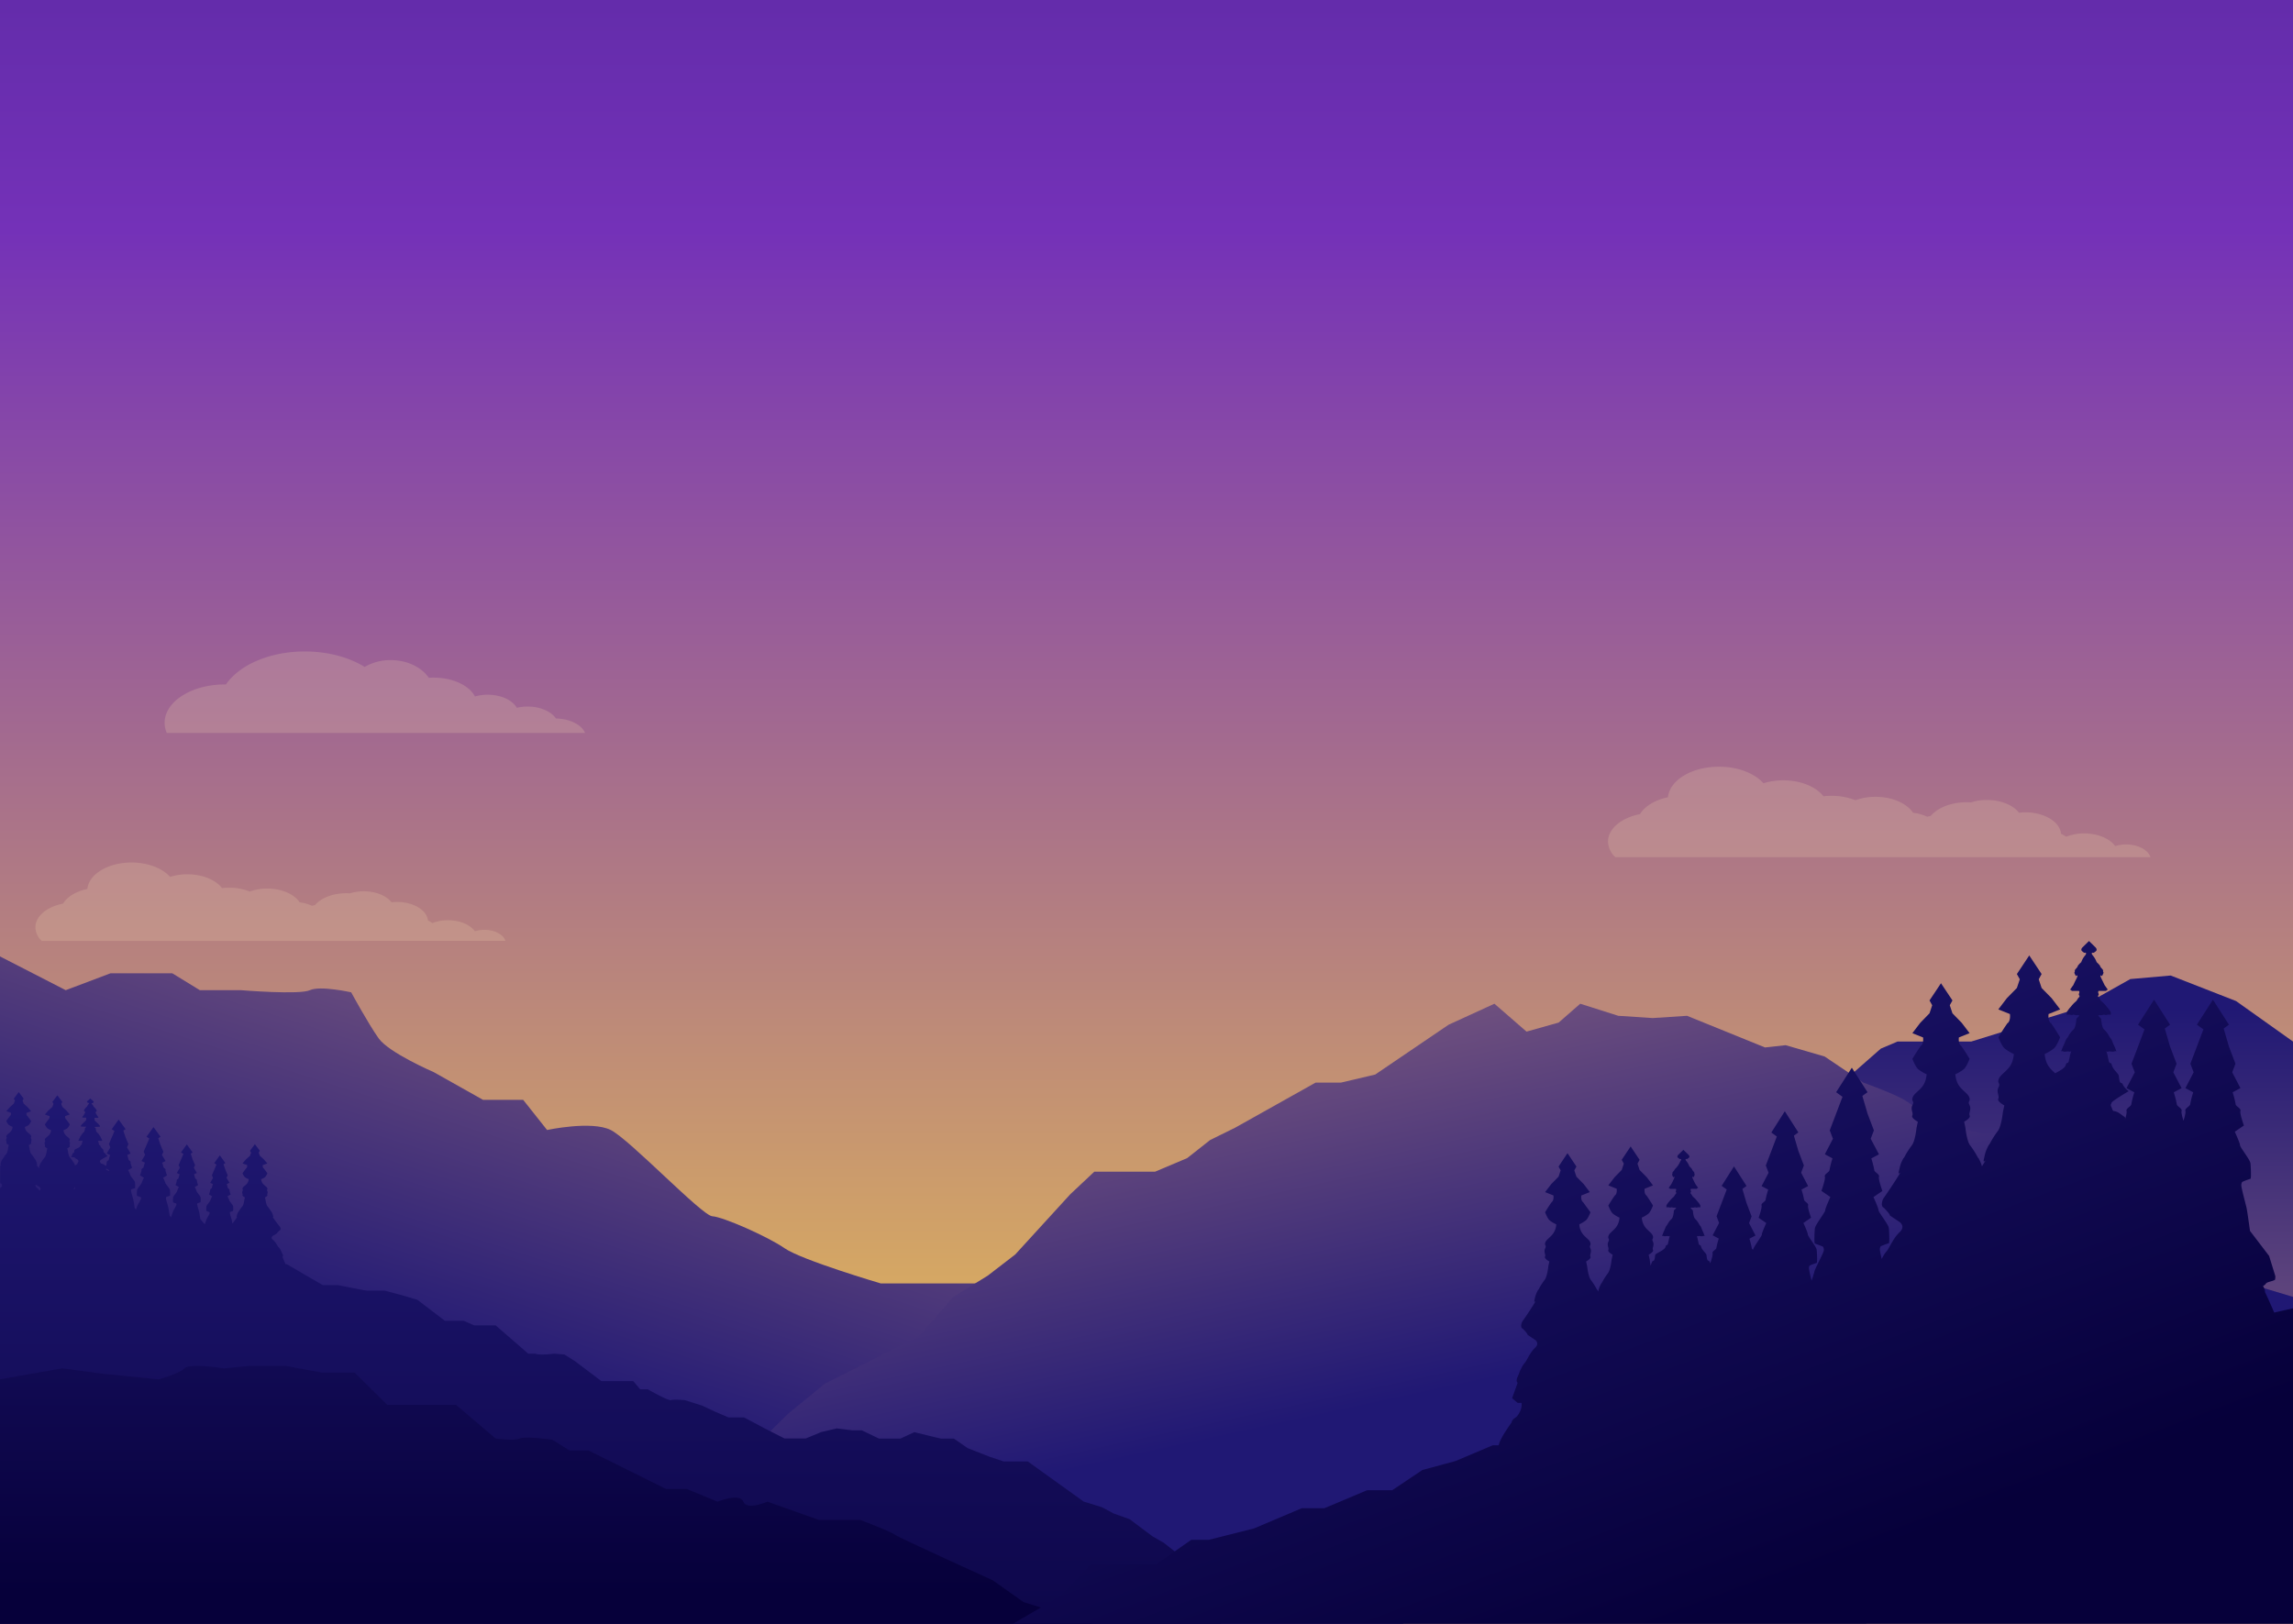 <svg id="Layer_1" data-name="Layer 1" xmlns="http://www.w3.org/2000/svg" xmlns:xlink="http://www.w3.org/1999/xlink" viewBox="0 0 1200 850"><defs><linearGradient id="linear-gradient" x1="600" y1="-494.36" x2="600" y2="1081.09" gradientUnits="userSpaceOnUse"><stop offset="0" stop-color="#201874"/><stop offset="0.39" stop-color="#7431b8"/><stop offset="0.89" stop-color="#ffda3f"/></linearGradient><linearGradient id="linear-gradient-2" x1="812.55" y1="313.26" x2="812.55" y2="942.26" gradientUnits="userSpaceOnUse"><stop offset="0.34" stop-color="#201874"/><stop offset="1" stop-color="#cc928b"/></linearGradient><linearGradient id="linear-gradient-3" x1="249.45" y1="1044.44" x2="476.8" y2="332.06" gradientUnits="userSpaceOnUse"><stop offset="0.41" stop-color="#201874"/><stop offset="1" stop-color="#cc928b"/></linearGradient><linearGradient id="linear-gradient-4" x1="766.26" y1="947.93" x2="630.6" y2="322.38" xlink:href="#linear-gradient-2"/><linearGradient id="linear-gradient-5" x1="319.56" y1="281.14" x2="319.56" y2="1016.34" gradientUnits="userSpaceOnUse"><stop offset="0" stop-color="#66226a"/><stop offset="0.38" stop-color="#201874"/><stop offset="0.93" stop-color="#06003a"/></linearGradient><linearGradient id="linear-gradient-6" x1="286.26" y1="527.85" x2="286.26" y2="840.23" gradientUnits="userSpaceOnUse"><stop offset="0.09" stop-color="#201874"/><stop offset="0.98" stop-color="#06003a"/></linearGradient><linearGradient id="linear-gradient-7" x1="745.68" y1="418.97" x2="907.09" y2="850.53" xlink:href="#linear-gradient-6"/></defs><rect width="1200" height="850" fill="url(#linear-gradient)"/><path d="M1200,545.19,1170.2,524,1136,510.64l-21.14,1.85-27.44,15.42-55.79,17.28H993.05l-8.74,3.7-24.68,21.66S947,583.92,929,587.14s-202.49,88.39-202.49,88.39L698.67,701v23.86s-18,5.74-25.2,9.56S624.88,758,624.88,758L425.1,850H1200Z" fill="url(#linear-gradient-2)"/><path d="M0,500.64l34.4,17.67,23.39-8.83h32.4l14.4,8.83h21.59s30.6,2.52,36,0,21.6,1.12,21.6,1.12,9,16.54,14.39,24.11S227,561.21,227,561.21l25.8,14.51h21l12.5,15.77s23.3-5,33.3,0,47.79,44.9,53.19,45.16,28.8,10.49,37.8,16.73,50.39,18.44,50.39,18.44H572.52l66.6,47.7,21.08,27.74L734.5,850H0Z" fill="url(#linear-gradient-3)"/><path d="M252.92,850l14.4-17.65,19.1-9.57,18.1-9.46,15.2-7.11,17.19-19.27,7.2-13.86,8.4-8.85h15.6l13.35-14.82H402.9l9.6-9.46,19.2-15.68,49.19-24.74,18-20.68,18-11.09,14.4-11.09,28.79-31.51,12.6-11.84h31.8l16.8-7.1,12-9.46,13.2-6.52,42-23.54h13.2l18-4.23,38.4-26.07,24-11,16.8,14.6,16.8-4.73,11.3-9.87,19.9,6.32,18,1.18,18-1.18,40.8,16.57,10.79-1.19,20.4,5.92,20.4,13.73s18,6.39,22.8,9.94,24,13.6,24,13.6,25.83,4.15,26.12,7.7,25.48,24.85,25.48,24.85l19,24.67,53.07,7.75,6.74,9.31L1200,678.85l-.16,170.25Z" fill="url(#linear-gradient-4)"/><path d="M620.22,820.46l-4.5-7.65L609,807.55l-5.85-3.34-12-9-8.25-2.94-6.3-3.34L567.13,786l-29.25-21h-12.6l-7.2-2.39-11.7-4.6-7.2-5h-6.74c-.45,0-13.95-3.35-13.95-3.35l-7.2,3.35H460l-9-4.31h-5l-8.1-1-8.1,1.91-8.1,3.35H410.55l-10.35-5.26-10.8-5.74h-8.1l-6.75-2.87-7.2-3.35-9-2.84s-5.85-.5-7.2,0S339,727.23,339,727.23H335l-3.6-4.3H314.71l-13.95-10.52-5.4-3.4-5.4-.43s-7.2,1-9.9,0h-3.6l-17.09-14.82H248.12l-5.4-2.39h-9.9l-14.4-11-8.1-2.39-9-2.39h-9c-1.35,0-15.29-2.87-15.29-2.87h-8.1l-18.9-11h-.65l-1.55-3.8s.64-.35,0-1.55-.49-1.21-1-2.07a6.17,6.17,0,0,0-1.1-1.55c-.65-.69-1.46-2.59-2.92-3.79s0-2.07,0-2.07l1.46-.86c1.46-.86,0,0,1.62-1.55s0,0,.65-.52,0-1.72,0-1.72-1.78-2.24-3.24-4.31,0,0-.33-1.21a6.87,6.87,0,0,0-.81-2.24c-.49-.86,0,0-.49-.69a16.91,16.91,0,0,0-1.61-2.24c-.81-.86-1.1-3.53-1.1-3.53l-.31-1.25s1.56-.73,1.27-1.25.46-1.2,0-2.06.16-.69,0-1.38-.81-1-1.78-1.9a4.18,4.18,0,0,1-1.46-2.93,9.63,9.63,0,0,0,1.94-1,6.91,6.91,0,0,0,1.3-2.07s-.81-1.2-1.62-2.24,0,0-.49-.51a2.2,2.2,0,0,1-.32-1.56l2.43-.86-1.78-2.06L136,605l-.61-1.62.61-1-2.6-3.45-2.59,3.45.61,1L130.8,605l-2.11,1.9L126.91,609l2.43.86a2.2,2.2,0,0,1-.32,1.56c-.49.51.32-.52-.49.51s-1.62,2.24-1.62,2.24a6.91,6.91,0,0,0,1.3,2.07,9.37,9.37,0,0,0,1.94,1,4.18,4.18,0,0,1-1.46,2.93c-1,.86-1.62,1.21-1.78,1.9s.49.51,0,1.38.27,1.55,0,2.06,1.27,1.25,1.27,1.25l-.31,1.25s-.29,2.67-1.1,3.53a16.91,16.91,0,0,0-1.61,2.24c-.49.69,0-.17-.49.69a6.87,6.87,0,0,0-.81,2.24c-.33,1.21,1.13-.86-.33,1.21-.63.9-1.32,1.83-1.91,2.59-.13-.79-.27-1.6-.33-1.88-.15-.59-1-3.24-1-3.66a.89.89,0,0,1,.16-.59s1.36-.51,1.52-.51a8.67,8.67,0,0,0,0-2.53c-.08-.6-1.93-2.59-1.93-2.93a14,14,0,0,0-1-2.2l1.68-1a7.57,7.57,0,0,1-.64-2.37c.16-.42-.88-.76-.88-1.1a14.22,14.22,0,0,0-.56-1.94l1.44-.68-1.52-2.57.6-1.4-1.2-2.79-1-2.93,1-.62L115.22,605l-.17-.23-.17.23-2.78,3.84,1.19.76-1.19,2.79-1.2,2.79.6,1.4L110,619.13l1.44.68a14.22,14.22,0,0,0-.56,1.94c0,.34-1,.68-.88,1.1a7.57,7.57,0,0,1-.64,2.37l1.68,1a14,14,0,0,0-1,2.2c0,.34-1.87,2.41-2,3a8.67,8.67,0,0,0,0,2.53c.16,0,1.52.51,1.52.51a.89.89,0,0,1,.16.59c0,.42-1.63,3-1.78,3.55-.07.28-.43,1.27-.79,2.22l-2.3-2.65s-.5-3.26-.66-3.88-1-3.37-1-3.81a1,1,0,0,1,.16-.62s1.42-.53,1.59-.53a9.43,9.43,0,0,0,0-2.64c-.09-.61-2-2.69-2-3.05a14.59,14.59,0,0,0-1-2.28l1.75-1.06a8,8,0,0,1-.67-2.46c.17-.45-.91-.8-.91-1.15a14.85,14.85,0,0,0-.59-2l1.5-.71-1.58-2.68.62-1.45-1.25-2.91-1-3.05,1-.65-2.89-4L97.8,599l-.18.24-2.9,4L96,604l-1.25,2.91-1.25,2.91.63,1.45L92.51,614l1.51.71a14.85,14.85,0,0,0-.59,2c0,.35-1.08.7-.92,1.15a7.73,7.73,0,0,1-.66,2.46l1.75,1.06a14.59,14.59,0,0,0-1,2.28c0,.36-1.95,2.52-2,3.14a8.72,8.72,0,0,0,0,2.64c.16,0,1.58.53,1.58.53a.88.88,0,0,1,.17.61c0,.44-1.69,3.08-1.85,3.7-.09.36-.62,1.78-1,2.9l-.69-.8s-.6-3.85-.78-4.58-1.19-4-1.19-4.51a1.09,1.09,0,0,1,.2-.73s1.67-.63,1.87-.63.1-2.39,0-3.12-2.37-3.19-2.37-3.61a17.16,17.16,0,0,0-1.19-2.71l2.07-1.25s-1-2.39-.78-2.91-1.09-.94-1.09-1.35a17.67,17.67,0,0,0-.69-2.4l1.78-.83-1.88-3.18.74-1.72-1.48-3.43-1.19-3.62,1.19-.75-3.43-4.74L80.3,590l-.21.29-3.42,4.74,1.47.93-1.47,3.44-1.48,3.43.74,1.72-1.88,3.18,1.78.83a17.67,17.67,0,0,0-.69,2.4c0,.41-1.28.83-1.09,1.35s-.79,2.91-.79,2.91l2.07,1.25a17.23,17.23,0,0,0-1.18,2.71c0,.42-2.3,3-2.4,3.71s-.2,3.12,0,3.12,1.87.63,1.87.63a1,1,0,0,1,.2.72c0,.53-2,3.65-2.18,4.38-.06.21-.25.75-.48,1.4l-.65-.74s-.59-3.86-.77-4.58-1.19-4-1.19-4.52a1.13,1.13,0,0,1,.19-.73s1.68-.62,1.88-.62.1-2.4,0-3.13-2.37-3.19-2.37-3.6a17.16,17.16,0,0,0-1.19-2.71l2.07-1.25s-1-2.39-.79-2.92-1.08-.93-1.08-1.35a17.47,17.47,0,0,0-.69-2.39l1.77-.84-1.87-3.17.74-1.72-1.48-3.44-1.2-3.61,1.2-.76-3.43-4.73-.21-.29-.21.29-3.42,4.73,1.47.94-1.47,3.43L57,598.89l.74,1.72-1.88,3.17,1.78.84a17.47,17.47,0,0,0-.69,2.39c0,.42-1.29.83-1.09,1.35a4.86,4.86,0,0,1-.41,1.94c-.3-.2-1.16-.76-1.45-.91a3.23,3.23,0,0,0-1.08-.3c-.17,0-.23-.31-.52-.85s0-.43.06-.79,3.9-2.34,3.9-2.34a3.93,3.93,0,0,1-1.27-1.2c-.29-.61-.34-.31-.63-.55s-.29-1.09-.4-1.46-1.23-1.12-1.51-2-.35-.18-.63-.67,0,0-.17-.54-.12-.61-.35-1.28,0-.26,0-.26a1.46,1.46,0,0,0,.46,0c.17-.06.86.12,1.2,0a.58.58,0,0,1,.51,0s-.22-.55-.39-.91-.29-.49-.58-1.16-.4-.48-.74-1.09a4.59,4.59,0,0,0-1.14-1.27c-.52-.49-.63-2.14-.63-2.14l-.69-.63.38-.11a1.76,1.76,0,0,0,.77,0c.28-.12.45.12.85,0a1.83,1.83,0,0,1,.86,0v-.54a6.32,6.32,0,0,0-.86-1l-.24-.25s0,0-.08-.09l0,0a7.48,7.48,0,0,0-.91-.79c-.23-.18-.29-.42-.65-.79s.19-.36,0-.73,0-.54,0-.54H51c.58,0,0,0,.4-.19l.22-.07-.22-.23s-.28-.36-.45-.55a12,12,0,0,1-.8-1.39c-.63-1.09.11-.55.11-.55l.24-.42c.23-.43-.07-.37,0-.61s-.23-.36-.57-.79,0,0-.06-.18a4.87,4.87,0,0,0-.82-.79,4.3,4.3,0,0,0-.88-1.34c-.67-.72.22-.54.22-.54l.45-.31c.46-.3,0-.72,0-.72L47.27,575l-1.54,1.34s-.46.42,0,.72l.46.31s.88-.18.21.54a4.13,4.13,0,0,0-.87,1.34,4.87,4.87,0,0,0-.83.79c-.06.18.29-.24-.06.18s-.63.55-.57.79-.24.18,0,.61l.24.42s.74-.54.11.55a9.21,9.21,0,0,1-.8,1.39c-.17.19-.45.55-.45.55l-.22.23.22.07c.4.19-.17.19.4.19h1.5s.2.18,0,.54.37.37,0,.73-.42.61-.65.79a8.32,8.32,0,0,0-.91.79l0,0c-.07.07-.09.09-.08.09l-.24.25a6.32,6.32,0,0,0-.86,1v.54a1.83,1.83,0,0,1,.86,0c.4.12.57-.12.85,0a1.8,1.8,0,0,0,.78,0l.37.11-.69.63s-.11,1.65-.63,2.14A4.59,4.59,0,0,0,42.7,594c-.34.61-.46.43-.74,1.09s-.4.79-.57,1.16-.4.91-.4.91a.58.58,0,0,1,.51,0c.34.12,1-.06,1.2,0a1.46,1.46,0,0,0,.46,0s.23-.41,0,.26-.17.73-.34,1.28.11.06-.18.54-.34-.18-.62.67-2.86,1.64-3,2-.11,1.22-.39,1.46-.35-.06-.63.55a10.63,10.63,0,0,0-.52,1.39s-.85.31,0,.37,1.72.06,1.72.3v.24s1.65.73,1.71,1.1.34.24.06.79-.35.84-.52.84.35.19,0,.37-.8.49-1.18.74a5.56,5.56,0,0,0-.54-1.23c-.49-.86,0,0-.49-.69a15.86,15.86,0,0,0-1.62-2.24c-.8-.86-1.1-3.53-1.1-3.53l-.3-1.26s1.56-.72,1.26-1.24.46-1.21,0-2.07.16-.69,0-1.38-.82-1-1.79-1.89a4.24,4.24,0,0,1-1.46-2.93,9.86,9.86,0,0,0,2-1,6.78,6.78,0,0,0,1.3-2.06s-.82-1.21-1.63-2.24,0,0-.48-.52a2.15,2.15,0,0,1-.33-1.55l2.44-.86-1.79-2.07-2.11-1.9-.6-1.61.6-1L30,573.35,27.4,576.8l.6,1-.6,1.61-2.11,1.9-1.79,2.07,2.44.86a2.15,2.15,0,0,1-.33,1.55c-.48.52.33-.52-.48.52s-1.63,2.24-1.63,2.24a6.78,6.78,0,0,0,1.3,2.06,9.86,9.86,0,0,0,1.95,1,4.28,4.28,0,0,1-1.46,2.93c-1,.86-1.62,1.2-1.79,1.89s.49.52,0,1.38.27,1.55,0,2.07,1.26,1.24,1.26,1.24l-.3,1.26s-.3,2.67-1.1,3.53a15.86,15.86,0,0,0-1.62,2.24c-.49.69,0-.17-.49.69a7.27,7.27,0,0,0-.81,2.24c-.28,1.06.81-.41.09.63l-.83-1.15c-1.46-2.06,0,0-.32-1.2a7,7,0,0,0-.82-2.24c-.48-.86,0,0-.48-.69a15.86,15.86,0,0,0-1.62-2.24c-.8-.86-1.1-3.53-1.1-3.53l-.3-1.26s1.56-.73,1.26-1.24.46-1.21,0-2.07.17-.69,0-1.38-.81-1-1.78-1.89A4.26,4.26,0,0,1,13,589.9a9.86,9.86,0,0,0,2-1,6.68,6.68,0,0,0,1.29-2.06s-.81-1.21-1.62-2.24,0,0-.48-.52a2.15,2.15,0,0,1-.33-1.55l2.43-.86-1.78-2.07-2.11-1.9-.6-1.61.6-1-2.59-3.45-2.6,3.45.61,1-.61,1.61-2.1,1.9L3.3,581.63l2.44.86A2.15,2.15,0,0,1,5.41,584c-.49.52.33-.52-.49.52S3.3,586.8,3.3,586.8a6.78,6.78,0,0,0,1.3,2.06,9.86,9.86,0,0,0,2,1,4.3,4.3,0,0,1-1.46,2.93c-1,.86-1.62,1.2-1.79,1.89s.49.52,0,1.38.27,1.55,0,2.07,1.26,1.24,1.26,1.24l-.3,1.26s-.3,2.67-1.1,3.53a15.86,15.86,0,0,0-1.62,2.24c-.49.69,0-.17-.49.69a7.27,7.27,0,0,0-.81,2.24c-.31,1.17,1.06-.76-.22,1.06v8.88l.38.22s1.46.86,0,2.07L0,622V850H639.12ZM20.66,623.25a8.14,8.14,0,0,0-1.47-1.65c-.73-.61-.73-1.12-.54-1.49l.48.28,1.46.86A1.14,1.14,0,0,1,20.66,623.25Zm18.61-1.53c-.21.4.23-.16-.42,1a1,1,0,0,1,.35-1.28C39.29,621.5,39.34,621.6,39.27,621.72Zm16.06-5.49c0-.12.06-.2.06-.2l.12,0A2.5,2.5,0,0,0,55.33,616.23ZM56.91,613l-.41-.25c-1.83-1.09-.69-.61-.86-.85a.67.67,0,0,1-.08-.27l1.56.94S57,612.7,56.91,613Z" fill="url(#linear-gradient-5)"/><path d="M0,722l32.6-5.74,21.59,2.87L83,722s10.8-2.87,13.5-5.74,20.69,0,20.69,0l13.5-1.27h18.9l18.9,3.5h17.1l17.09,16.9h36L259.37,753s9.89,1.39,12.59,0,17.1.62,17.1.62l9,5.65H308l40.49,20.08h10.8l16.2,6.7s11.7-4.78,13.5,0,12.6,0,12.6,0l27,9.56h21.6s15.3,5.74,18,7.65,51.29,23.91,51.29,23.91l16.2,11.47L572.52,850H0Z" fill="url(#linear-gradient-6)"/><path d="M1190.16,687.07c-1.52-3.53-3.14-7.22-4.26-9.56-2.73-5.71,0,0-.45-1.63a11.57,11.57,0,0,0-1.14-2.72,4.05,4.05,0,0,0,1.59-1.36c.46-.81,4.77-1.36,4.77-2.17s.23-1.09,0-1.9-3.18-10.33-3.18-10.33l-10-13.1s-1.36-10-1.78-11.95-2.75-10.43-2.75-11.78a3.11,3.11,0,0,1,.46-1.91,44.28,44.28,0,0,1,4.31-1.63c.46,0,.23-6.25,0-8.15s-5.46-8.33-5.46-9.42-2.73-7.06-2.73-7.06l4.77-3.26s-2.27-6.25-1.82-7.61-2.5-2.45-2.5-3.53a50.86,50.86,0,0,0-1.59-6.25l4.09-2.18-4.31-8.29,1.7-4.48-3.41-9-2.75-9.43,2.75-2-7.9-12.35-.48-.75-.48.75-7.9,12.35,3.4,2.44-3.4,9-3.41,9,1.71,4.48-4.32,8.29,4.09,2.18a50.86,50.86,0,0,0-1.59,6.25c0,1.08-3,2.17-2.5,3.53.26.79-.4,3.23-1,5.14-.6-1.91-1.26-4.35-1-5.14.45-1.36-2.5-2.45-2.5-3.53a50.86,50.86,0,0,0-1.59-6.25l4.09-2.18-4.32-8.29,1.7-4.48-3.41-9-2.75-9.43,2.75-2-7.89-12.35-.49-.75-.48.75-7.9,12.35,3.4,2.44-3.4,9-3.41,9,1.71,4.48-4.32,8.29,4.09,2.18a50.86,50.86,0,0,0-1.59,6.25c0,1.08-2.95,2.17-2.5,3.53.23.68-.23,2.6-.75,4.34,0-.6,0-1,0-1s-2.76-2.06-3.55-2.54a6.9,6.9,0,0,0-2.5-.79c-.4,0-.53-.79-1.18-2.22s0-1.1.13-2.06,9-6.11,9-6.11a9.46,9.46,0,0,1-2.93-3.13c-.66-1.58-.79-.79-1.45-1.42s-.65-2.86-.92-3.81-2.83-2.93-3.49-5.14-.79-.48-1.44-1.75,0,0-.4-1.42-.26-1.59-.79-3.33,0-.68,0-.68a2.9,2.9,0,0,0,1.05-.11c.4-.16,2,.31,2.77,0a1.18,1.18,0,0,1,1.18,0s-.52-1.43-.92-2.38-.66-1.27-1.31-3-.93-1.27-1.72-2.85a11.81,11.81,0,0,0-2.63-3.33c-1.18-1.27-1.45-5.58-1.45-5.58l-1.57-1.63.85-.3a3.58,3.58,0,0,0,1.78-.09c.66-.32,1.05.31,2,0a3.66,3.66,0,0,1,2,0v-1.43a17.69,17.69,0,0,0-2-2.69l-.55-.67-.18-.22-.06-.06a18.47,18.47,0,0,0-2.1-2.06c-.53-.48-.66-1.11-1.5-2.06s.44-1,0-1.9,0-1.43,0-1.43h3.47c1.32,0,0,0,.92-.47a2,2,0,0,1,.49-.2l-.49-.6s-.66-1-1-1.42-.4-.79-1.84-3.65.26-1.42.26-1.42l.54-1.11c.55-1.11-.15-.95,0-1.59s-.53-1-1.32-2.06,0,0-.13-.47a11.27,11.27,0,0,0-1.9-2.06,11.4,11.4,0,0,0-2-3.49c-1.55-1.9.49-1.42.49-1.42l1.05-.79c1-.8,0-1.9,0-1.9l-3.55-3.49-3.56,3.49s-1,1.1,0,1.9l1,.79s2-.48.49,1.42a11.4,11.4,0,0,0-2,3.49,11.27,11.27,0,0,0-1.9,2.06c-.13.47.66-.63-.13.47s-1.45,1.43-1.32,2.06-.56.48,0,1.59l.54,1.11s1.71-1.43.26,1.42-1.44,3.17-1.84,3.65-1,1.42-1,1.42l-.49.6a2,2,0,0,1,.49.2c.92.47-.4.47.92.47H1088s.44.48,0,1.43.84,1,0,1.9-1,1.58-1.5,2.06a18.47,18.47,0,0,0-2.1,2.06l-.06.06-.18.22-.55.67a17.69,17.69,0,0,0-2,2.69v1.43a3.66,3.66,0,0,1,2,0c.92.31,1.31-.32,2,0a3.58,3.58,0,0,0,1.78.09l.86.3-1.58,1.63s-.27,4.31-1.45,5.58a11.81,11.81,0,0,0-2.63,3.33c-.79,1.58-1.06,1.11-1.72,2.85s-.92,2.06-1.31,3-.92,2.38-.92,2.38a1.18,1.18,0,0,1,1.18,0c.79.31,2.37-.16,2.77,0a2.9,2.9,0,0,0,1.05.11s.53-1.06,0,.68-.4,1.9-.79,3.33.26.16-.4,1.42-.79-.47-1.44,1.75c-.47,1.57-3.6,3.07-5.46,4.14-.56-.52-1.19-1.09-1.89-1.8-2.43-2.43-3.23-4.87-3.64-8.27a24,24,0,0,0,4.86-2.93c1.61-1.46,3.23-5.84,3.23-5.84s-2-3.41-4-6.33,0,0-1.22-1.46-.81-4.38-.81-4.38l6.07-2.44-4.45-5.84-5.26-5.36-1.51-4.56,1.51-2.74-6.47-9.74-6.47,9.74,1.52,2.74-1.52,4.56-5.26,5.36-4.45,5.84,6.07,2.44s.4,2.92-.81,4.38.81-1.46-1.21,1.46-4,6.33-4,6.33,1.62,4.38,3.24,5.84a23.7,23.7,0,0,0,4.85,2.93c-.4,3.4-1.21,5.84-3.64,8.27s-4,3.41-4.45,5.36,1.21,1.46,0,3.89.68,4.39-.07,5.85,3.16,3.51,3.16,3.51l-.76,3.55s-.74,7.54-2.75,10a44.77,44.77,0,0,0-4,6.33c-1.21,2,0-.49-1.21,2s-1.22,2.92-2,6.33,2.83-2.44-.81,3.4l-.19.3a13.9,13.9,0,0,0-1.24-3.22c-1.12-2.25,0,0-1.12-1.8a41.78,41.78,0,0,0-3.73-5.85c-1.85-2.24-2.53-9.21-2.53-9.21l-.7-3.28s3.59-1.9,2.91-3.24,1.06-3.15-.06-5.4.37-1.8,0-3.6-1.87-2.7-4.11-4.95-3-4.49-3.36-7.64a22,22,0,0,0,4.48-2.7c1.49-1.35,3-5.39,3-5.39s-1.87-3.15-3.74-5.85,0,0-1.12-1.35-.75-4-.75-4l5.61-2.24-4.11-5.4-4.86-5-1.4-4.21,1.4-2.53-6-9-6,9,1.4,2.53-1.4,4.21-4.86,5-4.11,5.4,5.6,2.24s.38,2.7-.74,4,.74-1.35-1.12,1.35-3.74,5.85-3.74,5.85,1.5,4,3,5.39a21.76,21.76,0,0,0,4.48,2.7c-.37,3.15-1.12,5.4-3.36,7.64s-3.74,3.15-4.11,4.95,1.12,1.35,0,3.6.63,4.05-.06,5.4,2.91,3.24,2.91,3.24l-.7,3.28s-.68,7-2.54,9.21a42.55,42.55,0,0,0-3.72,5.85c-1.12,1.8,0-.45-1.12,1.8s-1.12,2.7-1.87,5.85,2.62-2.25-.74,3.14-7.48,11.25-7.48,11.25-1.49,3.14,0,4.49-2.24-2.7,1.5,1.35.37,1.8,3.73,4l3.37,2.25s3.36,2.25,0,5.39-5.23,8.1-6.73,9.9a15.53,15.53,0,0,0-2.53,4l-.05.09a37.08,37.08,0,0,1-1-4.81,3,3,0,0,1,.45-1.86,42.64,42.64,0,0,1,4.23-1.6c.44,0,.22-6.12,0-8s-5.36-8.16-5.36-9.22-2.67-6.92-2.67-6.92l4.67-3.2s-2.22-6.12-1.78-7.45-2.45-2.4-2.45-3.46a49.83,49.83,0,0,0-1.56-6.13l4-2.13L979,596.08l1.67-4.39-3.34-8.78-2.7-9.25,2.7-1.94-7.74-12.09-.47-.74-.47.74-7.74,12.09,3.33,2.4-3.33,8.79-3.34,8.78,1.67,4.39L955,604.2l4,2.13a49.83,49.83,0,0,0-1.56,6.13c0,1.06-2.89,2.13-2.45,3.46s-1.78,7.45-1.78,7.45l4.68,3.2s-2.68,5.85-2.68,6.92-5.2,7.61-5.42,9.48-.44,8,0,8a42.64,42.64,0,0,1,4.23,1.6,3,3,0,0,1,.45,1.86c0,1.33-4.52,9.32-4.94,11.18-.14.67-.74,2.58-1.45,4.73a54.67,54.67,0,0,1-1.4-6.28,2.65,2.65,0,0,1,.38-1.61,36.91,36.91,0,0,1,3.66-1.38c.38,0,.19-5.29,0-6.9s-4.63-7-4.63-8-2.31-6-2.31-6l4-2.76s-1.92-5.29-1.54-6.44-2.11-2.07-2.11-3a43.06,43.06,0,0,0-1.35-5.29l3.46-1.84-3.65-7,1.44-3.8-2.89-7.59-2.33-8,2.33-1.68-6.68-10.45-.41-.64-.41.64L927,592.82l2.87,2.07L927,602.48l-2.89,7.59,1.45,3.8-3.66,7,3.46,1.84A43.32,43.32,0,0,0,924,628c0,.92-2.5,1.84-2.12,3s-1.54,6.44-1.54,6.44l4,2.76s-2.31,5.06-2.31,6-4.11,6.1-4.63,8c-.35-.31-.64-.61-.64-.91a39.8,39.8,0,0,0-1.24-4.88l3.19-1.7-3.37-6.48,1.33-3.51-2.66-7-2.16-7.38,2.16-1.55-6.18-9.65-.37-.59-.38.59L901,620.73l2.65,1.91-2.65,7-2.67,7,1.33,3.51-3.37,6.48,3.2,1.7a39.54,39.54,0,0,0-1.25,4.88c0,.85-2.31,1.7-2,2.76.27.82-.71,3.87-1.18,5.26a2.56,2.56,0,0,1-.21-.4c-.52-1.24-.62-.62-1.13-1.12s-.52-2.23-.72-3-2.22-2.29-2.73-4-.62-.37-1.13-1.36,0,0-.31-1.11-.21-1.24-.62-2.6,0-.54,0-.54a2.33,2.33,0,0,0,.82-.08c.31-.13,1.55.25,2.17,0a.93.93,0,0,1,.92,0s-.41-1.12-.72-1.86-.51-1-1-2.35-.72-1-1.34-2.23a9.25,9.25,0,0,0-2-2.6c-.93-1-1.13-4.37-1.13-4.37l-1.24-1.27.67-.24a2.7,2.7,0,0,0,1.39-.07c.51-.24.82.25,1.54,0a3,3,0,0,1,1.54,0v-1.11a12.81,12.81,0,0,0-1.54-2.11l-.43-.52-.14-.17,0,0a14,14,0,0,0-1.64-1.61c-.41-.37-.52-.87-1.17-1.61s.35-.74,0-1.49,0-1.11,0-1.11h2.71c1,0,0,0,.72-.37a1.87,1.87,0,0,1,.39-.16l-.39-.46s-.51-.74-.82-1.12a23.78,23.78,0,0,1-1.44-2.84c-1.13-2.23.2-1.12.2-1.12l.43-.86c.42-.87-.12-.75,0-1.24s-.42-.75-1-1.61,0,0-.11-.37a8.6,8.6,0,0,0-1.48-1.61,9,9,0,0,0-1.57-2.73c-1.21-1.48.38-1.11.38-1.11l.82-.62c.83-.62,0-1.49,0-1.49l-2.78-2.72-2.77,2.72s-.83.87,0,1.49l.82.62s1.59-.37.38,1.11a11.91,11.91,0,0,1-3.06,4.34c-.1.37.52-.5-.1.37s-1.13,1.11-1,1.61-.43.37,0,1.24l.42.86s1.34-1.11.21,1.12a23.78,23.78,0,0,1-1.44,2.84c-.31.38-.82,1.12-.82,1.12l-.39.46a2.12,2.12,0,0,1,.39.16c.72.37-.31.37.72.37h2.71s.35.37,0,1.11.66.75,0,1.49-.76,1.24-1.17,1.61a14.75,14.75,0,0,0-1.65,1.61l0,0-.14.17-.43.52a13.54,13.54,0,0,0-1.55,2.11v1.11a3,3,0,0,1,1.55,0c.72.25,1-.24,1.54,0a2.7,2.7,0,0,0,1.39.07l.67.24-1.24,1.27s-.2,3.38-1.13,4.37a9.47,9.47,0,0,0-2.06,2.6c-.61,1.24-.82.86-1.33,2.23s-.72,1.61-1,2.35-.72,1.86-.72,1.86a.93.93,0,0,1,.92,0c.62.25,1.86-.13,2.16,0a2.39,2.39,0,0,0,.83.08s.41-.83,0,.54-.31,1.48-.62,2.6.21.12-.31,1.11-.62-.37-1.13,1.36-5.14,3.35-5.35,4.09-.21,2.48-.72,3-.62-.12-1.13,1.12c-.22.53-.42,1.13-.58,1.64a31,31,0,0,1-.5-3.21l-.55-2.56s2.81-1.48,2.27-2.53.83-2.46,0-4.22.29-1.41,0-2.81-1.46-2.11-3.22-3.87a9.14,9.14,0,0,1-2.63-6,16.88,16.88,0,0,0,3.51-2.11c1.17-1,2.34-4.21,2.34-4.21s-1.46-2.46-2.93-4.57,0,0-.87-1.06-.59-3.16-.59-3.16l4.39-1.76-3.22-4.22-3.79-3.86-1.1-3.3,1.1-2-4.68-7-4.67,7,1.1,2-1.1,3.3-3.79,3.86-3.22,4.22,4.38,1.76s.3,2.11-.58,3.16.58-1-.88,1.06-2.92,4.57-2.92,4.57,1.17,3.16,2.34,4.21a16.92,16.92,0,0,0,3.5,2.11,9.08,9.08,0,0,1-2.62,6c-1.76,1.76-2.92,2.46-3.22,3.87s.88,1,0,2.81.49,3.16,0,4.22,2.27,2.53,2.27,2.53l-.55,2.56s-.53,5.45-2,7.21a33.24,33.24,0,0,0-2.91,4.57c-.87,1.4,0-.35-.87,1.4a12.16,12.16,0,0,0-1.23,3.58l0-.06c-.88-1.76,0,0-.88-1.41a33.24,33.24,0,0,0-2.91-4.57c-1.45-1.76-2-7.21-2-7.21l-.55-2.55s2.81-1.49,2.28-2.54.82-2.46,0-4.22.29-1.41,0-2.81-1.46-2.11-3.21-3.87a9,9,0,0,1-2.63-6,17.41,17.41,0,0,0,3.5-2.11c1.17-1.06,2.34-4.22,2.34-4.22S830.5,632.1,829,630s0,0-.88-1.06-.58-3.16-.58-3.16L832,624l-3.21-4.21-3.8-3.87-1.1-3.3,1.1-2-4.67-7-4.67,7,1.09,2-1.09,3.3-3.8,3.87L808.6,624l4.38,1.76s.29,2.11-.59,3.16.59-1-.87,1.06-2.92,4.57-2.92,4.57,1.17,3.16,2.33,4.22a17.38,17.38,0,0,0,3.51,2.11,9.07,9.07,0,0,1-2.63,6c-1.75,1.76-2.92,2.46-3.21,3.87s.87,1,0,2.81.48,3.16-.05,4.22,2.27,2.54,2.27,2.54l-.54,2.55s-.53,5.45-2,7.21a32.31,32.31,0,0,0-2.91,4.57c-.88,1.41,0-.35-.88,1.41a15.18,15.18,0,0,0-1.46,4.56c-.59,2.46,2-1.75-.59,2.46s-5.84,8.79-5.84,8.79-1.16,2.46,0,3.52-1.75-2.11,1.17,1,.29,1.41,2.92,3.17l2.63,1.75s2.63,1.76,0,4.22-4.09,6.33-5.26,7.73a12.55,12.55,0,0,0-2,3.17c-1,1.75-.65,1.75-1.82,4.22s0,3.16,0,3.16l-2.92,8.08,2.92,2.46h2s.59,2.11-1.17,5.28-2.62,2.11-3.79,4.21,1.75-2.1-1.17,2.11c-2.8,4-5.32,8.09-5.79,10.58H781.2l-19.43,8.23-17.39,4.71-15.77,10.58H715.46l-22.35,9.41H681.28l-25,10.59L632.63,806h-9.2L605,818.9H570.84l-15.77,16.46-25,14.64H1200V684.82Z" fill="url(#linear-gradient-7)"/><path d="M1125.39,448.69c-1.2-3.8-6.45-6.65-12.75-6.65a19.27,19.27,0,0,0-5.72.84c-2.82-3.91-9-6.63-16.21-6.63a25.75,25.75,0,0,0-9.45,1.72,19.61,19.61,0,0,0-2.66-1.57c-.6-6.24-8.73-11.19-18.67-11.19a28.13,28.13,0,0,0-3.34.2c-3-3.94-9.41-6.66-16.77-6.66a27.69,27.69,0,0,0-8.35,1.26c-.75-.05-1.51-.08-2.28-.08-8.11,0-15.15,2.89-18.75,7.14-.62.13-1.23.28-1.82.45a24.93,24.93,0,0,0-7.47-2.08c-3.22-4.9-10.8-8.34-19.64-8.34A31,31,0,0,0,971,418.88a33.77,33.77,0,0,0-12.52-2.3,35.93,35.93,0,0,0-4.2.24c-3.83-4.95-11.82-8.36-21.06-8.36A34.66,34.66,0,0,0,922.86,410c-4.59-5.18-13.29-8.68-23.28-8.68-14.21,0-25.82,7.07-26.67,16-6.73,1.39-12.12,4.66-14.66,8.85-9.67,1.85-16.71,7.57-16.71,14.34a11.51,11.51,0,0,0,3.84,8.2Z" fill="#f9dfaf" opacity="0.2"/><path d="M264.51,492.48c-1-3.29-5.59-5.76-11-5.76a16.85,16.85,0,0,0-5,.73c-2.45-3.39-7.82-5.75-14.06-5.75a22.16,22.16,0,0,0-8.18,1.5,15.26,15.26,0,0,0-2.31-1.36c-.52-5.41-7.56-9.7-16.17-9.7a25,25,0,0,0-2.9.17c-2.64-3.42-8.16-5.77-14.53-5.77a23.79,23.79,0,0,0-7.24,1.09c-.64-.05-1.3-.07-2-.07-7,0-13.13,2.51-16.25,6.19-.54.11-1.07.24-1.58.39a21.89,21.89,0,0,0-6.47-1.81c-2.79-4.24-9.36-7.22-17-7.22a26.88,26.88,0,0,0-9.13,1.55,29.08,29.08,0,0,0-10.84-2,30.84,30.84,0,0,0-3.64.21c-3.32-4.29-10.25-7.24-18.25-7.24A30,30,0,0,0,89,459c-4-4.49-11.52-7.52-20.18-7.52-12.3,0-22.36,6.13-23.11,13.86-5.83,1.2-10.5,4-12.7,7.66-8.37,1.61-14.48,6.56-14.48,12.43a9.94,9.94,0,0,0,3.33,7.1Z" fill="#f9dfaf" opacity="0.2"/><path d="M306.2,383.65c-1.86-4.29-8-7.45-15.24-7.54-2.47-3.68-8.19-6.26-14.86-6.26a24.46,24.46,0,0,0-5.66.65c-2.22-4-8.2-6.85-15.22-6.85a23.84,23.84,0,0,0-6.64.91c-3.06-5.74-11.57-9.86-21.6-9.86-.87,0-1.73,0-2.57.09-3.77-5.5-11.27-9.26-19.91-9.26a26.93,26.93,0,0,0-13.67,3.57c-8.1-5-19.13-8.1-31.31-8.1-18.47,0-34.34,7.11-41.26,17.27h-.67c-17.36,0-31.44,9-31.44,20.05a13.47,13.47,0,0,0,1.13,5.34Z" fill="#f9dfaf" opacity="0.2"/></svg>